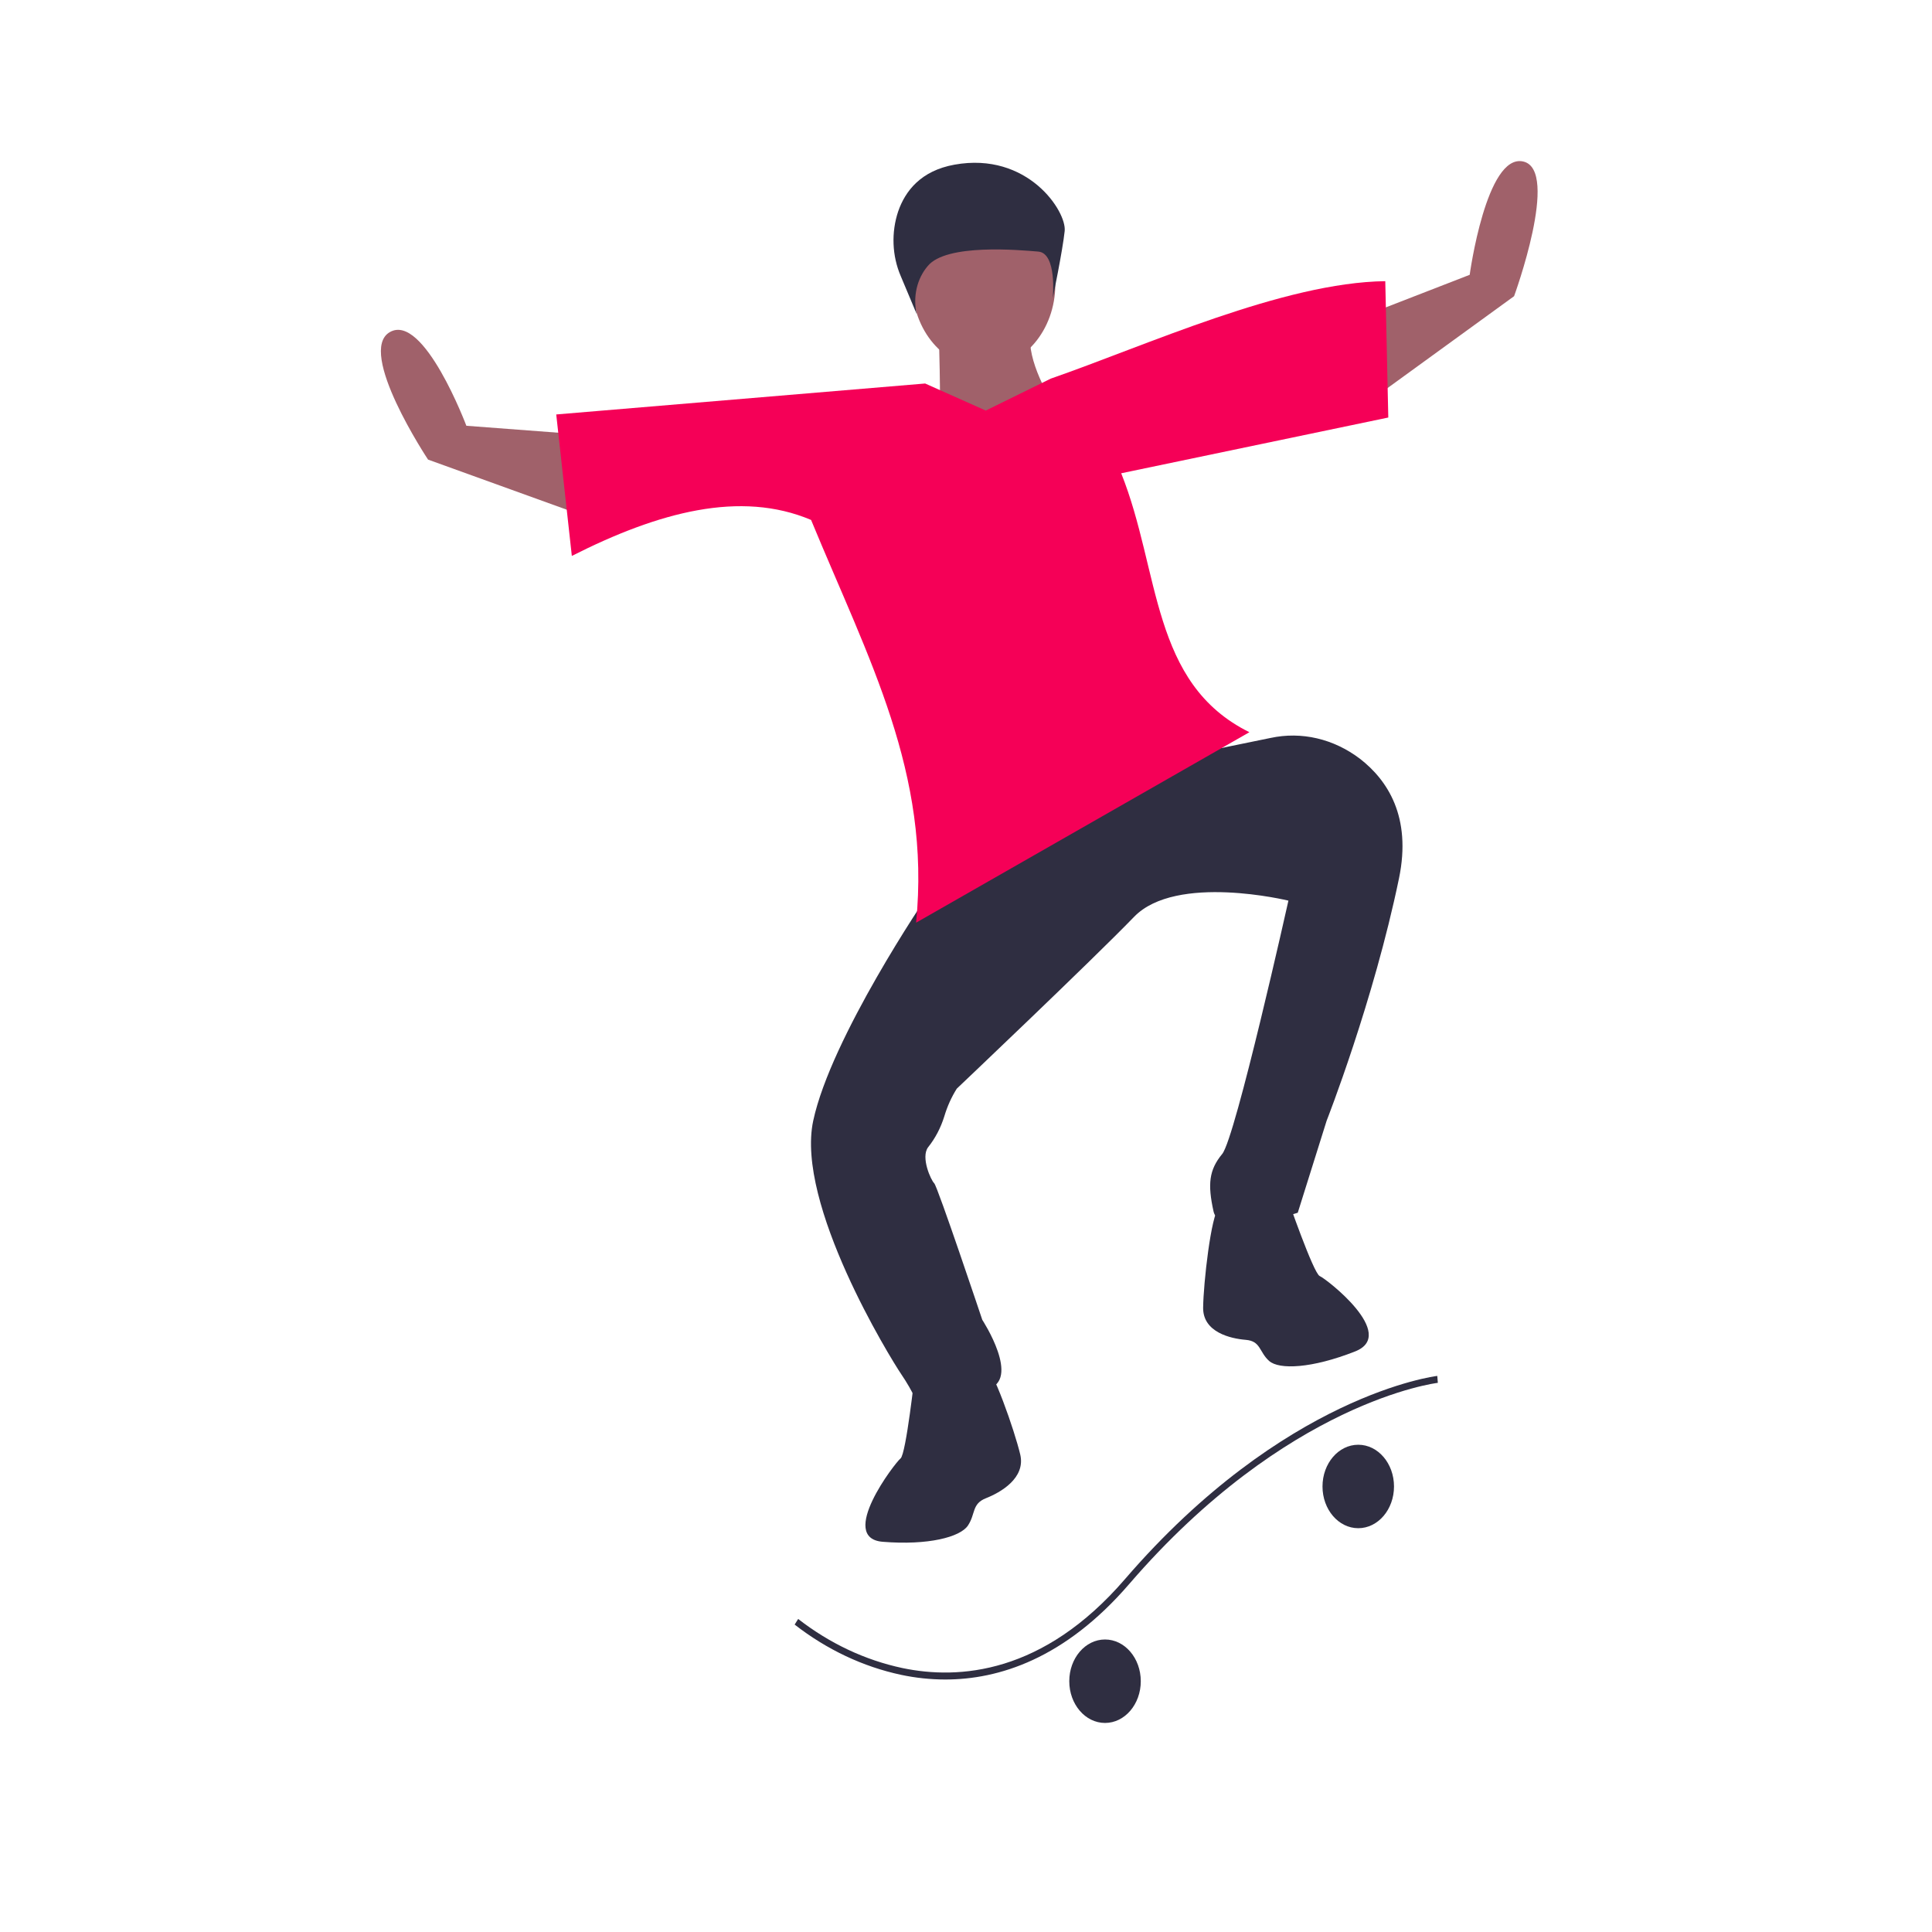 <?xml version="1.0" encoding="utf-8"?>
<svg viewBox="0 0 500 500" xmlns="http://www.w3.org/2000/svg">
  <rect y="516.308" width="690.553" height="1.8" fill="#2f2e41" style="" x="-45.691"/>
  <path d="M 233.206 433.447 C 223.36 431.346 213.985 426.92 205.655 420.44 L 206.566 418.986 C 214.723 425.321 223.902 429.643 233.54 431.688 C 248.13 434.75 269.965 433.247 291.117 408.703 C 332.283 360.938 371.574 356.128 371.966 356.084 L 372.11 357.878 C 371.723 357.92 332.982 362.666 292.204 409.981 C 275.546 429.307 258.453 434.655 244.637 434.655 C 240.804 434.651 236.978 434.247 233.206 433.447 Z" fill="#2f2e41" style=""/>
  <circle cx="592.612" cy="366.556" r="12" fill="#2f2e41" style="" transform="matrix(0.771, 0, 0, 0.9, -105.389, 54.797)"/>
  <circle cx="507.612" cy="422.556" r="12" fill="#2f2e41" style="" transform="matrix(0.771, 0, 0, 0.9, -105.389, 54.797)"/>
  <path d="M 268.486 81.751 C 260.086 92.328 282.049 118 282.049 118 C 282.049 118 237.573 126.762 241.104 126.23 C 244.631 125.699 242.803 81.993 242.803 81.993 C 242.803 81.993 276.886 71.173 268.486 81.751 Z" fill="#a0616a" style=""/>
  <path d="M 299.44 194.96 L 260.799 218.023 L 239.812 232.075 C 239.812 232.075 215.074 268.479 210.459 290.054 C 205.843 311.629 230.442 351.504 233.228 355.625 C 234.664 357.726 235.951 359.961 237.073 362.31 C 238.034 363.98 246.344 361.822 255.419 359.549 C 264.493 357.276 254.214 341.573 254.214 341.573 C 254.214 341.573 242.632 307.001 241.769 306.223 C 240.963 305.497 238.223 299.519 240.195 296.903 C 242.043 294.592 243.471 291.865 244.392 288.89 C 245.154 286.332 246.243 283.921 247.619 281.74 C 247.619 281.74 282.579 248.573 293.497 237.279 C 304.415 225.986 333.442 233.084 333.442 233.084 C 333.442 233.084 319.738 294.492 316.309 298.64 C 312.881 302.787 312.511 306.474 314.062 313.504 C 315.615 320.533 335.86 313.855 335.86 313.855 L 343.335 290.035 C 343.335 290.035 355.474 259.158 362.063 227.299 C 365.359 211.37 359.067 201.876 351.952 196.364 C 345.109 191.18 336.827 189.254 328.807 190.982 L 293.086 198.303 L 317.861 185.834 Z" fill="#2f2e41" style=""/>
  <path d="M 156.911 135.606 L 110.78 118.943 C 110.78 118.943 92.146 90.881 100.924 85.928 C 109.703 80.976 120.695 110.189 120.695 110.189 L 152.823 112.618 Z" fill="#a0616a" style=""/>
  <path d="M 350.833 106.429 L 391.844 76.654 C 391.844 76.654 403.785 43.991 394.218 41.799 C 384.651 39.606 380.355 71.12 380.355 71.12 L 349.803 82.981 Z" fill="#a0616a" style=""/>
  <path d="M 358.508 72.766 L 359.289 108.054 L 290.167 122.483 C 300.335 147.897 297.752 176.821 323.344 189.497 L 237.083 238.79 C 240.927 200.039 224.893 170.849 209.906 134.559 C 191.651 126.829 170.45 132.497 147.99 143.875 L 143.954 107.261 L 239.428 99.251 L 255.111 106.255 L 271.926 97.992 C 296.64 89.414 332.125 73.104 358.508 72.766 Z" fill="#f50057" style=""/>
  <path d="M 315.493 312.38 C 313.397 314.512 311.446 332.055 311.37 338.421 C 311.294 344.786 318.47 346.43 322.39 346.749 C 326.31 347.066 325.841 349.861 328.429 352.195 C 331.018 354.529 339.525 354.157 350.696 349.752 C 361.867 345.348 343.179 330.912 341.551 330.248 C 339.924 329.585 333.073 309.736 333.073 309.736 C 333.073 309.736 317.589 310.25 315.493 312.38 Z" fill="#2f2e41" style=""/>
  <path d="M 254.397 352.44 C 256.888 353.881 262.58 370.273 264.033 376.41 C 265.487 382.547 258.902 386.26 255.179 387.728 C 251.456 389.196 252.516 391.76 250.518 394.785 C 248.519 397.808 240.209 399.966 228.448 399.013 C 216.687 398.058 231.633 378.561 233.063 377.438 C 234.494 376.314 236.816 355.085 236.816 355.085 C 236.816 355.085 251.907 350.998 254.397 352.44 Z" fill="#2f2e41" style=""/>
  <circle cx="466.93" cy="20.873" r="23.996" fill="#a0616a" style="" transform="matrix(0.771, 0, 0, 0.9, -105.389, 54.797)"/>
  <path d="M 233.1 71.424 C 230.86 66.203 230.626 60.115 232.458 54.682 C 234.275 49.447 238.308 44.187 247.004 42.617 C 265.973 39.19 276.068 54.714 275.538 59.791 C 275.008 64.869 272.461 77.143 272.461 77.143 C 272.461 77.143 273.598 65.523 268.716 65.112 C 263.834 64.702 244.9 62.97 240.106 68.844 C 237.305 72.092 236.212 76.847 237.247 81.296 Z" fill="#2f2e41" style=""/>
</svg>